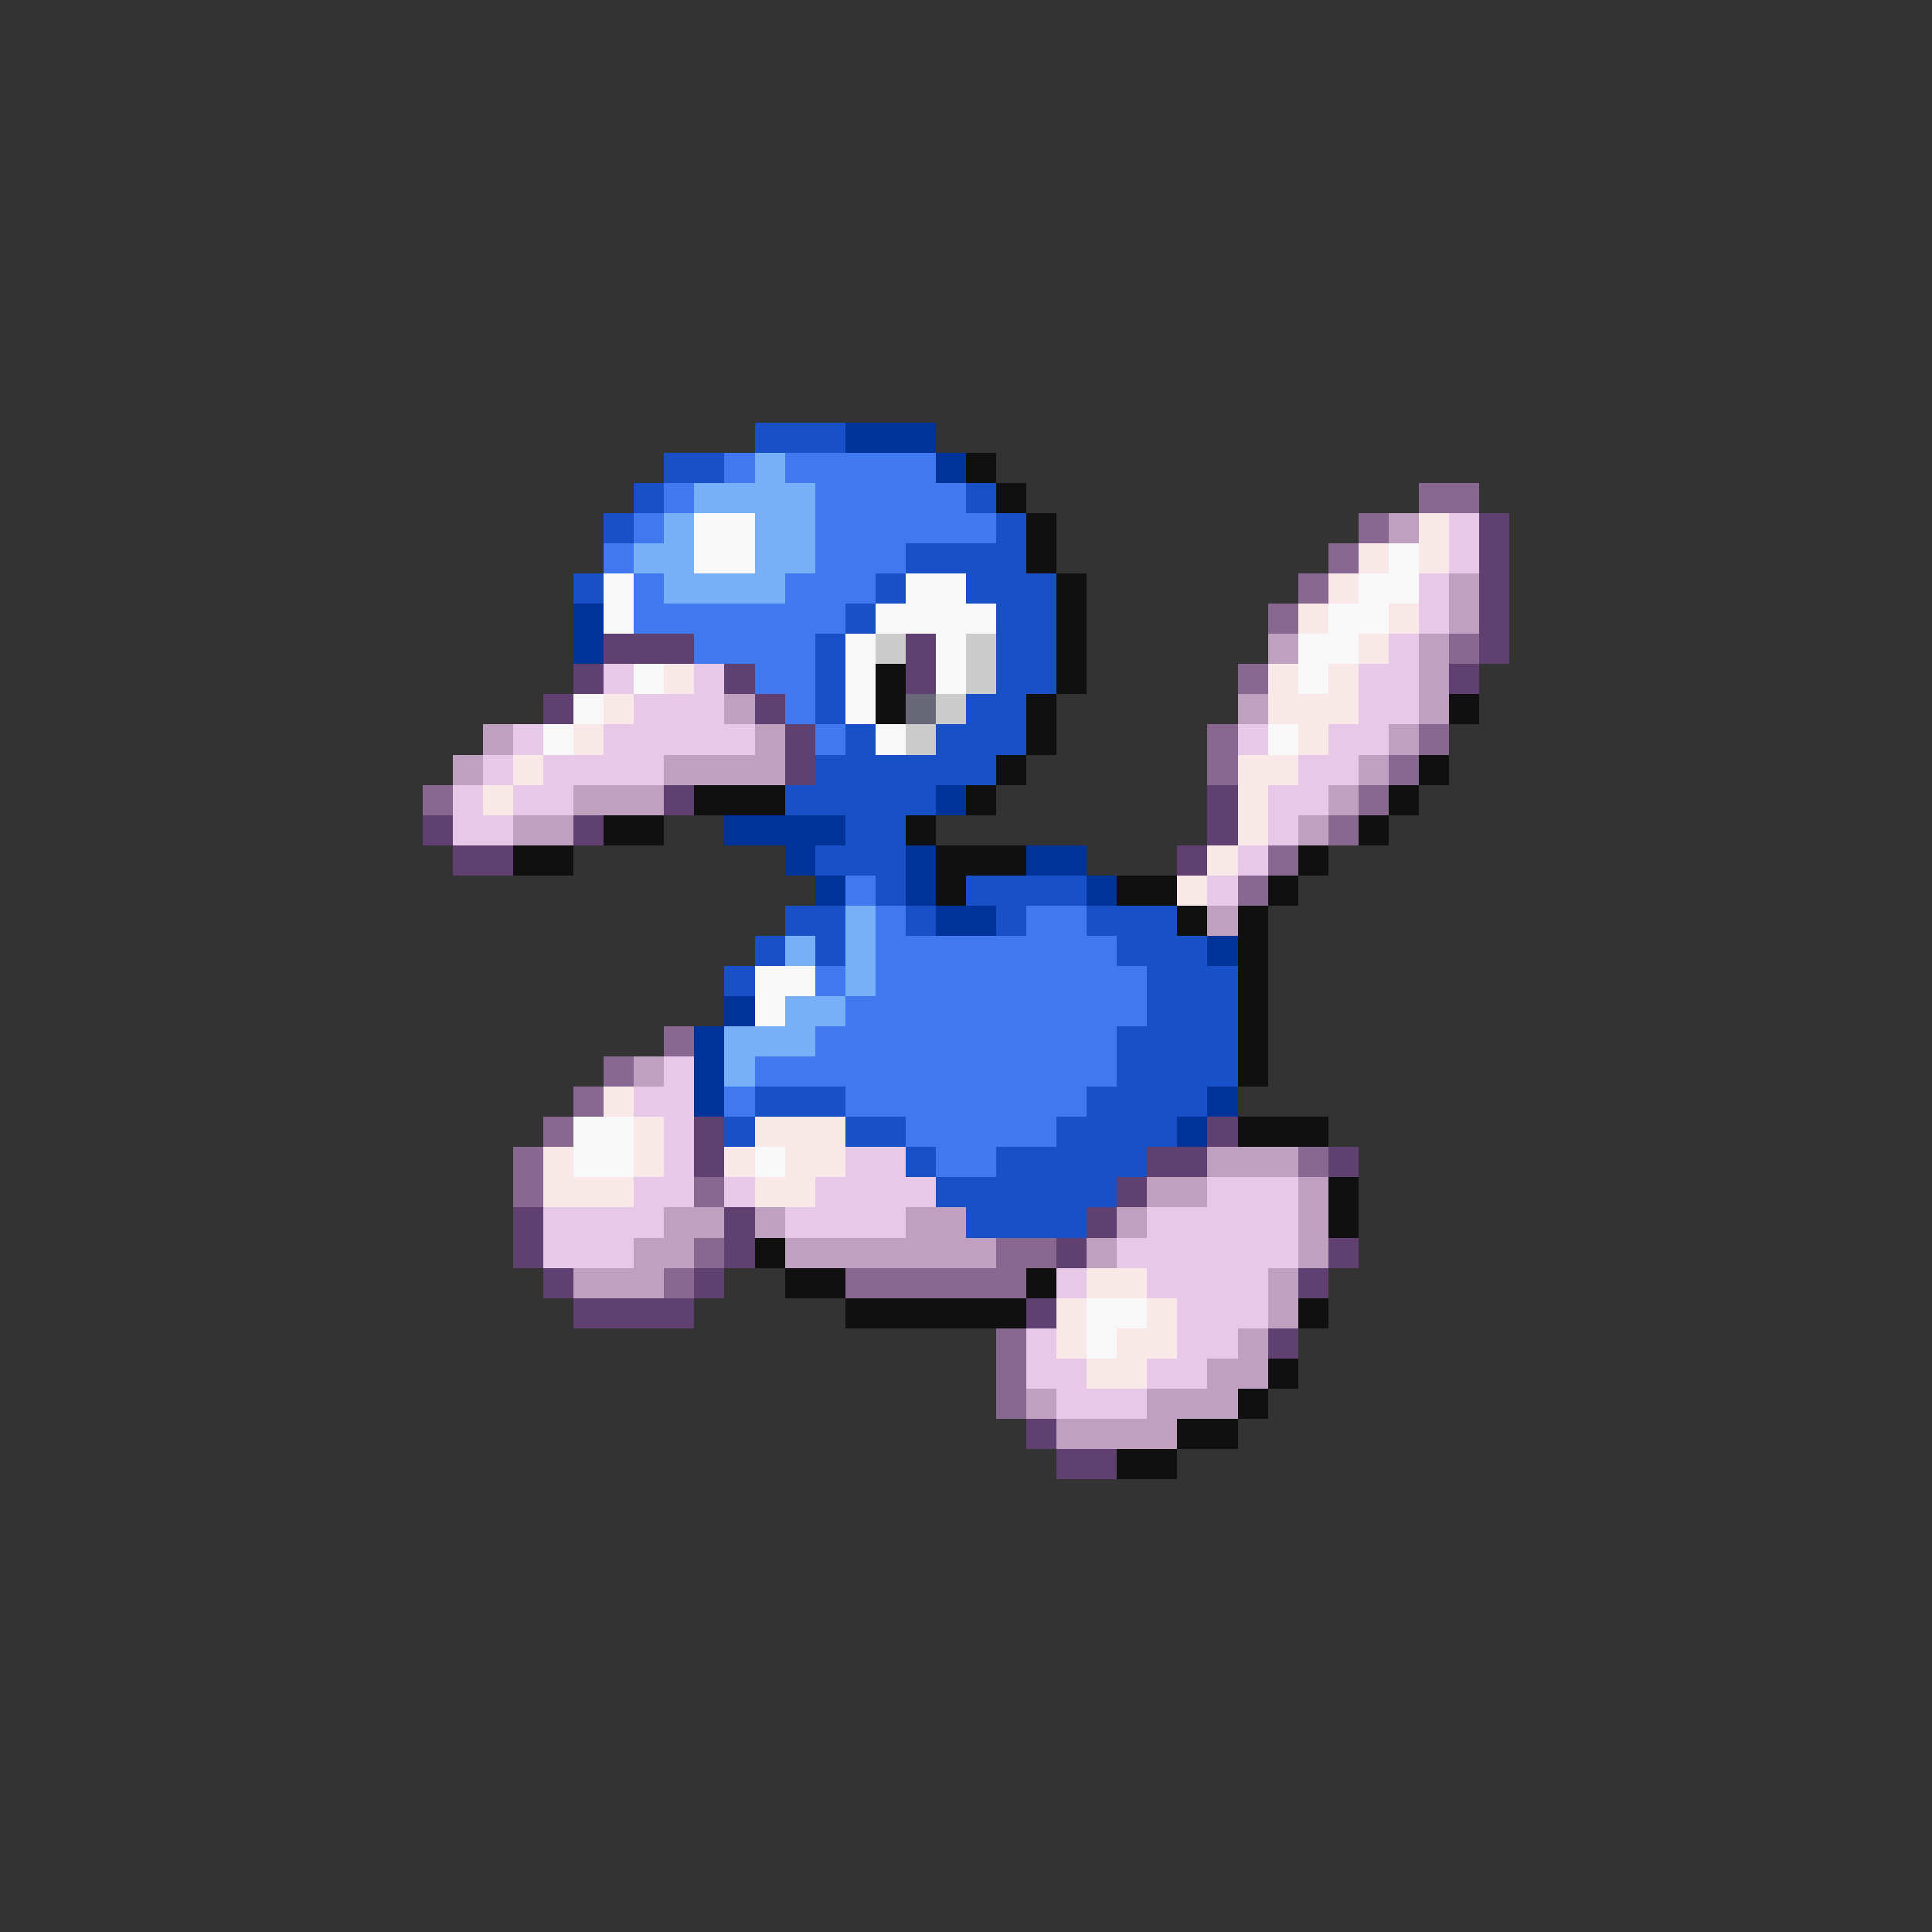 <svg xmlns="http://www.w3.org/2000/svg" viewBox="0 -0.5 64 64" shape-rendering="crispEdges">
<rect x="0" y="-0.5" width="64" height="64" fill="#333333" stroke="none"/>
<path stroke="#1850c8" d="M25 14h3M22 15h2M21 16h1M32 16h1M20 17h1M33 17h1M30 18h4M19 19h1M29 19h1M32 19h3M28 20h1M33 20h2M27 21h1M33 21h2M27 22h1M33 22h2M27 23h1M32 23h2M28 24h1M31 24h3M27 25h6M26 26h5M28 27h2M27 28h3M29 29h1M32 29h4M26 30h2M30 30h1M33 30h1M36 30h3M25 31h1M27 31h1M37 31h3M24 32h1M38 32h3M38 33h3M37 34h4M37 35h4M25 36h3M36 36h4M24 37h1M28 37h2M35 37h4M30 38h1M33 38h5M31 39h6M32 40h4" />
<path stroke="#003399" d="M28 14h3M31 15h1M19 20h1M19 21h1M31 26h1M24 27h4M26 28h1M30 28h1M34 28h2M27 29h1M30 29h1M36 29h1M31 30h2M40 31h1M24 33h1M23 34h1M23 35h1M23 36h1M40 36h1M39 37h1" />
<path stroke="#4078f0" d="M24 15h1M26 15h5M22 16h1M27 16h5M21 17h1M27 17h6M20 18h1M27 18h3M21 19h1M26 19h3M21 20h7M23 21h4M25 22h2M26 23h1M27 24h1M28 29h1M29 30h1M34 30h2M29 31h8M27 32h1M29 32h9M28 33h10M27 34h10M25 35h12M24 36h1M28 36h8M30 37h5M31 38h2" />
<path stroke="#78b0f8" d="M25 15h1M23 16h4M22 17h1M25 17h2M21 18h2M25 18h2M22 19h4M28 30h1M26 31h1M28 31h1M28 32h1M26 33h2M24 34h3M24 35h1" />
<path stroke="#101010" d="M32 15h1M33 16h1M34 17h1M34 18h1M35 19h1M35 20h1M35 21h1M29 22h1M35 22h1M29 23h1M34 23h1M48 23h1M34 24h1M33 25h1M47 25h1M23 26h3M32 26h1M46 26h1M20 27h2M30 27h1M45 27h1M17 28h2M31 28h3M43 28h1M31 29h1M37 29h2M42 29h1M39 30h1M41 30h1M41 31h1M41 32h1M41 33h1M41 34h1M41 35h1M41 37h3M44 39h1M44 40h1M25 41h1M26 42h2M34 42h1M28 43h6M43 43h1M42 45h1M41 46h1M39 47h2M37 48h2" />
<path stroke="#886890" d="M47 16h2M45 17h1M44 18h1M43 19h1M42 20h1M48 21h1M41 22h1M40 24h1M47 24h1M40 25h1M46 25h1M14 26h1M45 26h1M44 27h1M42 28h1M41 29h1M22 34h1M20 35h1M19 36h1M18 37h1M17 38h1M43 38h1M17 39h1M23 39h1M23 41h1M33 41h2M22 42h1M28 42h6M33 44h1M33 45h1M33 46h1" />
<path stroke="#f8f8f8" d="M23 17h2M23 18h2M46 18h1M20 19h1M30 19h2M45 19h2M20 20h1M29 20h4M44 20h2M28 21h1M31 21h1M43 21h2M21 22h1M28 22h1M31 22h1M43 22h1M19 23h1M28 23h1M18 24h1M29 24h1M42 24h1M25 32h2M25 33h1M19 37h2M19 38h2M25 38h1M36 43h2M36 44h1" />
<path stroke="#c0a0c0" d="M46 17h1M48 19h1M48 20h1M42 21h1M47 21h1M47 22h1M24 23h1M41 23h1M47 23h1M16 24h1M25 24h1M46 24h1M15 25h1M22 25h4M45 25h1M19 26h3M44 26h1M17 27h2M43 27h1M40 30h1M21 35h1M40 38h3M38 39h2M43 39h1M22 40h2M25 40h1M30 40h2M37 40h1M43 40h1M21 41h2M26 41h7M36 41h1M43 41h1M19 42h3M42 42h1M42 43h1M41 44h1M40 45h2M34 46h1M38 46h3M35 47h4" />
<path stroke="#f8e8e8" d="M47 17h1M45 18h1M47 18h1M44 19h1M43 20h1M46 20h1M45 21h1M22 22h1M42 22h1M44 22h1M20 23h1M42 23h3M19 24h1M43 24h1M17 25h1M41 25h2M16 26h1M41 26h1M41 27h1M40 28h1M39 29h1M20 36h1M21 37h1M25 37h3M18 38h1M21 38h1M24 38h1M26 38h2M18 39h3M25 39h2M36 42h2M35 43h1M38 43h1M35 44h1M37 44h2M36 45h2" />
<path stroke="#e8c8e8" d="M48 17h1M48 18h1M47 19h1M47 20h1M46 21h1M20 22h1M23 22h1M45 22h2M21 23h3M45 23h2M17 24h1M20 24h5M41 24h1M44 24h2M16 25h1M18 25h4M43 25h2M15 26h1M17 26h2M42 26h2M15 27h2M42 27h1M41 28h1M40 29h1M22 35h1M21 36h2M22 37h1M22 38h1M28 38h2M21 39h2M24 39h1M27 39h4M40 39h3M18 40h4M26 40h4M38 40h5M18 41h3M37 41h6M35 42h1M38 42h4M39 43h3M34 44h1M39 44h2M34 45h2M38 45h2M35 46h3" />
<path stroke="#604070" d="M49 17h1M49 18h1M49 19h1M49 20h1M20 21h3M30 21h1M49 21h1M19 22h1M24 22h1M30 22h1M48 22h1M18 23h1M25 23h1M26 24h1M26 25h1M22 26h1M40 26h1M14 27h1M19 27h1M40 27h1M15 28h2M39 28h1M23 37h1M40 37h1M23 38h1M38 38h2M44 38h1M37 39h1M17 40h1M24 40h1M36 40h1M17 41h1M24 41h1M35 41h1M44 41h1M18 42h1M23 42h1M43 42h1M19 43h4M34 43h1M42 44h1M34 47h1M35 48h2" />
<path stroke="#cccccc" d="M29 21h1M32 21h1M32 22h1M31 23h1M30 24h1" />
<path stroke="#686878" d="M30 23h1" />
</svg>